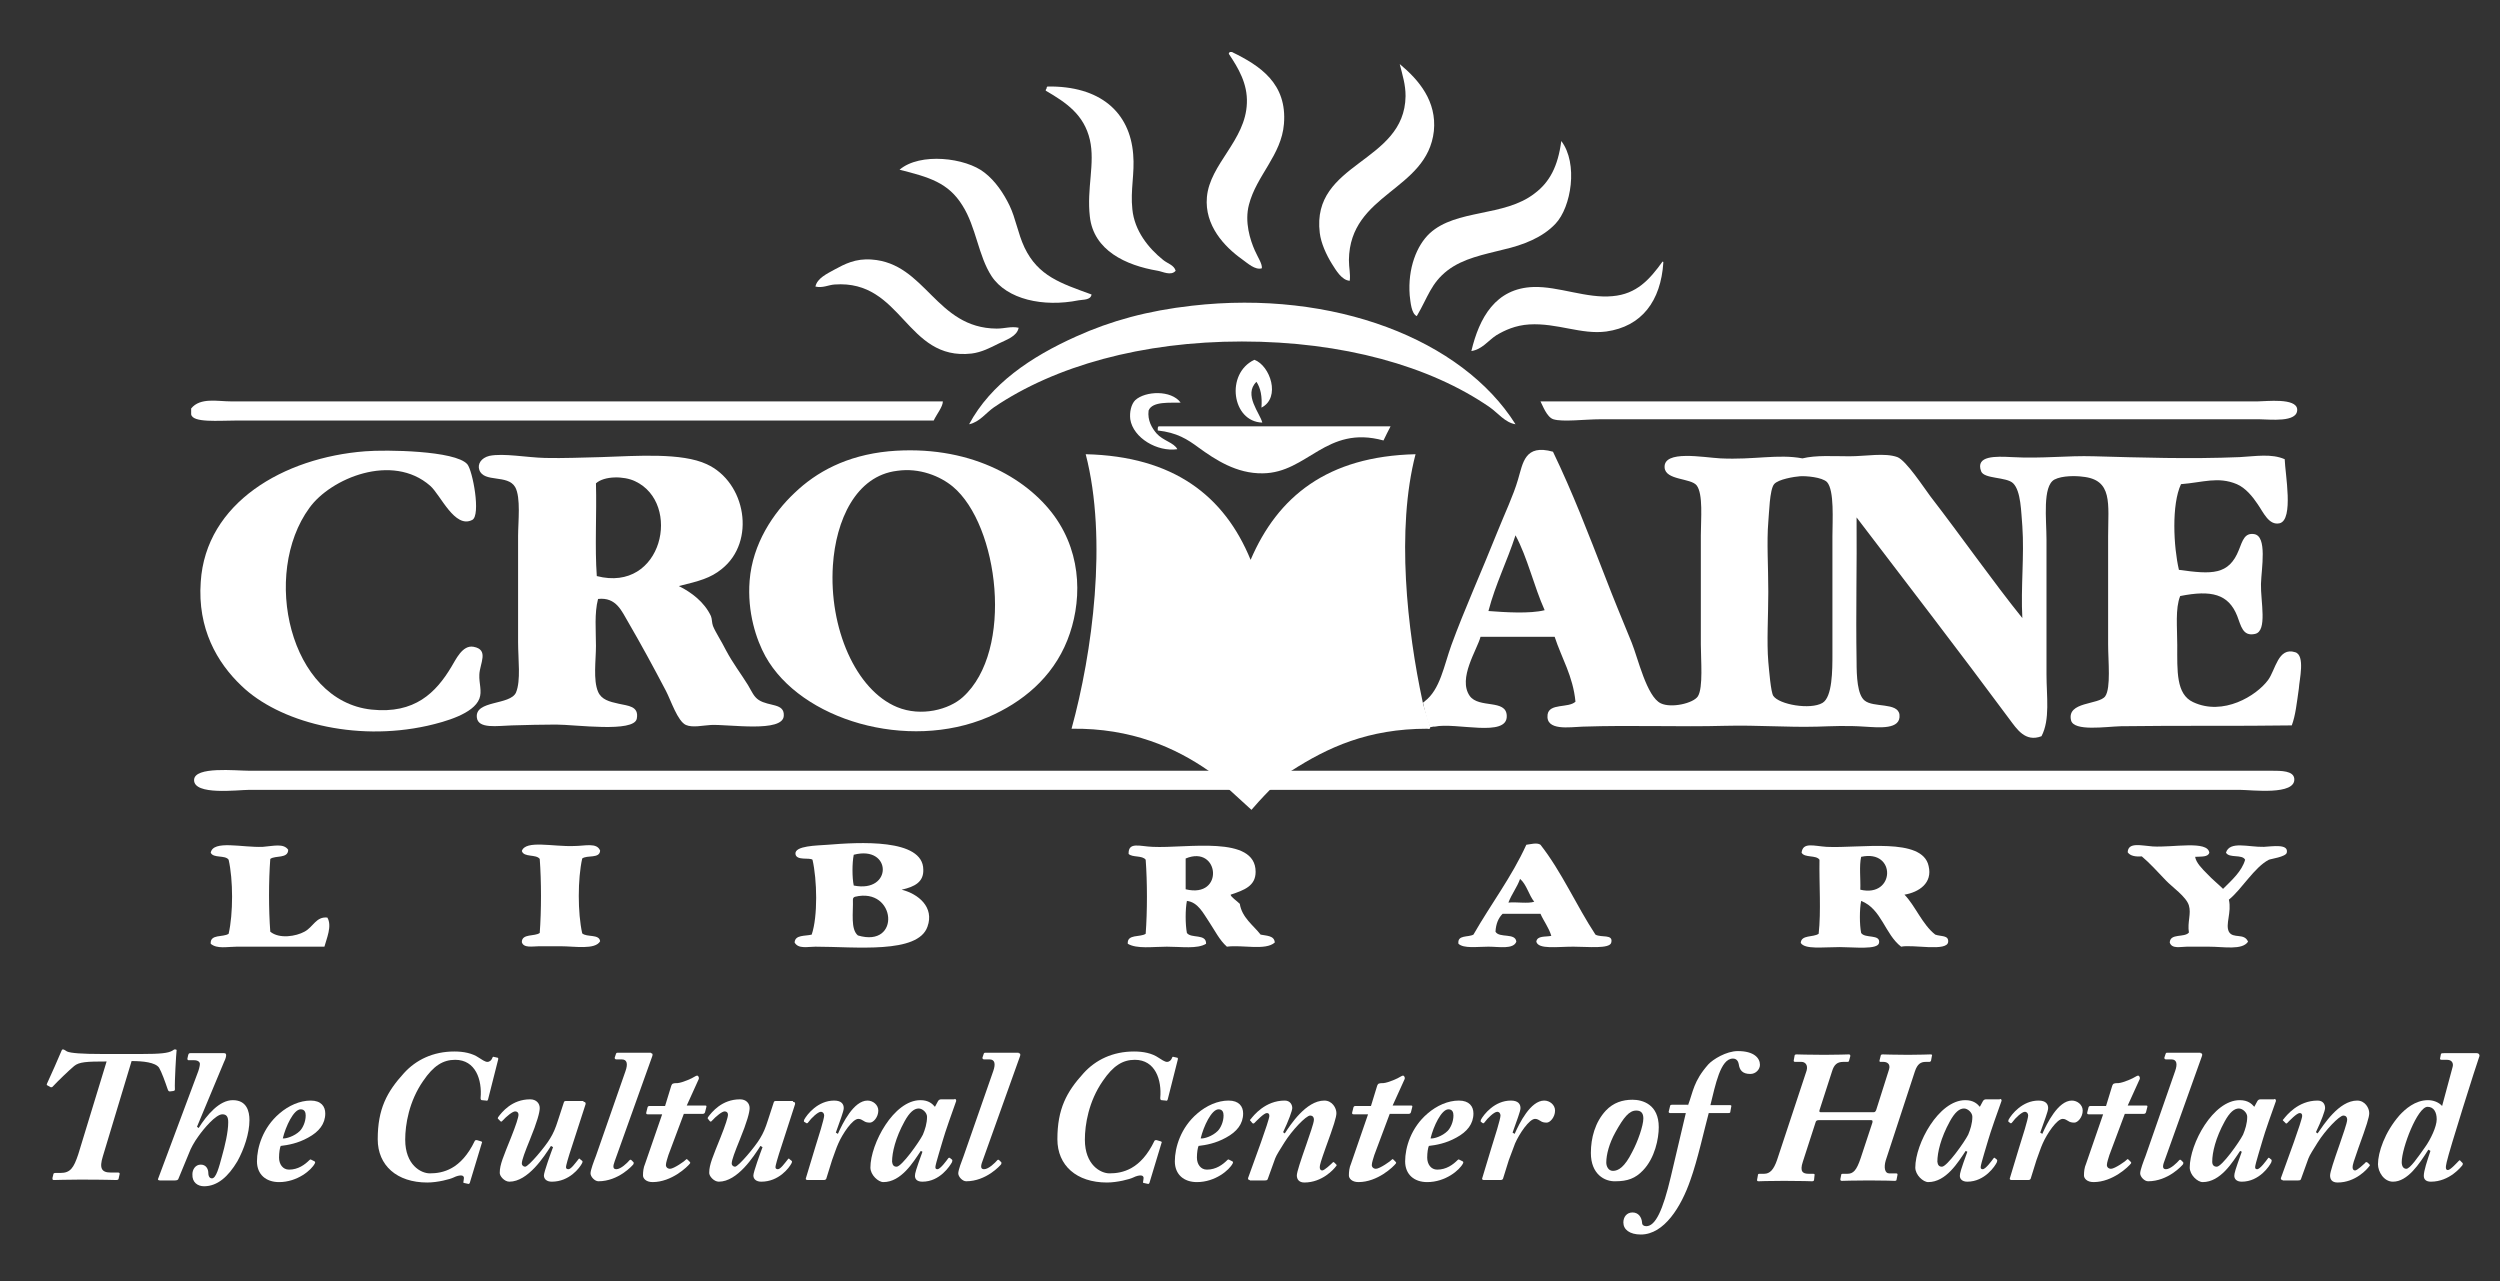<svg width="201" height="103" viewBox="0 0 201 103" fill="none" xmlns="http://www.w3.org/2000/svg">
<rect x="0" y="0" width="201" height="103" fill="#333333" stroke="none"/>
<path d="M184.527 52.437C183.154 52.002 182.953 53.874 182.351 54.677C181.413 55.948 178.735 57.587 176.324 56.45C174.951 55.814 175.051 53.941 175.051 51.868C175.051 50.43 174.884 48.925 175.286 47.922C177.797 47.42 179.17 47.755 179.873 49.527C180.174 50.296 180.308 51.199 181.313 50.965C182.317 50.731 181.748 48.357 181.782 46.952C181.815 45.715 182.317 43.073 181.212 42.939C180.476 42.839 180.308 43.441 180.007 44.21C179.203 46.25 177.831 46.183 175.185 45.815C174.75 43.942 174.583 40.565 175.353 38.926C177.094 38.792 178.333 38.291 179.84 38.926C180.543 39.227 181.112 39.929 181.514 40.531C181.982 41.2 182.418 42.27 183.288 42.07C184.427 41.769 183.724 38.09 183.69 36.92C182.619 36.451 181.346 36.685 180.074 36.752C176.056 36.92 172.038 36.786 168.355 36.685C166.178 36.619 164.203 36.886 161.759 36.752C160.453 36.685 158.812 36.619 159.281 37.889C159.515 38.525 161.323 38.324 161.859 38.859C162.495 39.495 162.495 41.167 162.596 42.304C162.763 44.678 162.462 47.22 162.596 49.694C160.252 46.785 157.674 43.106 155.196 39.896C154.694 39.227 153.254 37.02 152.551 36.752C151.546 36.385 150.006 36.685 148.7 36.685C147.361 36.685 146.021 36.585 144.916 36.853C142.941 36.485 141.032 36.986 138.32 36.853C136.981 36.786 133.733 36.151 133.834 37.589C133.901 38.625 135.943 38.425 136.412 39.026C136.947 39.729 136.747 41.769 136.747 43.039C136.747 46.517 136.747 48.29 136.747 51.801C136.747 53.038 136.947 55.279 136.512 55.981C136.144 56.55 134.369 56.951 133.532 56.55C132.394 56.015 131.691 52.905 131.188 51.667C130.351 49.627 129.715 48.089 129.112 46.517C127.639 42.739 126.467 39.662 124.86 36.318C122.583 35.682 122.449 37.221 122.047 38.558C121.679 39.829 120.976 41.3 120.373 42.805C119.134 45.915 117.728 49.026 116.69 51.868C116.087 53.54 115.786 55.446 114.547 56.383C114.547 56.416 114.38 56.483 114.413 56.516C114.547 57.085 114.681 57.787 114.982 58.456C114.982 58.489 115.284 58.389 115.351 58.422C117.058 58.055 121.21 59.325 121.143 57.553C121.11 56.182 118.9 56.985 118.163 55.948C117.192 54.543 118.766 52.236 119.034 51.199C121.009 51.199 122.985 51.199 124.994 51.199C125.563 52.938 126.467 54.343 126.668 56.416C126.099 56.951 124.559 56.516 124.425 57.453C124.257 58.79 126.199 58.456 127.237 58.422C131.222 58.289 135.106 58.456 138.655 58.356C141.401 58.289 143.644 58.489 146.122 58.422C147.227 58.389 148.466 58.322 149.906 58.422C151.077 58.489 152.852 58.69 152.718 57.453C152.584 56.45 150.609 56.918 149.906 56.316C149.336 55.847 149.269 54.41 149.269 53.172C149.202 49.159 149.303 45.447 149.269 41.601C153.321 46.919 157.573 52.437 161.558 57.821C162.16 58.623 162.83 59.693 164.136 59.192C164.839 57.854 164.538 55.981 164.538 54.209C164.538 50.43 164.538 47.186 164.538 43.374C164.538 41.769 164.203 39.093 165.174 38.558C165.81 38.224 166.948 38.257 167.417 38.324C169.895 38.558 169.493 40.498 169.493 43.14C169.493 46.384 169.493 48.691 169.493 51.801C169.493 53.139 169.728 55.312 169.259 55.981C168.757 56.684 166.145 56.383 166.513 57.921C166.748 58.824 169.292 58.422 170.531 58.389C175.353 58.322 179.94 58.389 184.259 58.322C184.561 57.52 184.661 56.516 184.829 55.346C184.862 54.677 185.364 52.671 184.527 52.437ZM119.67 49.126C120.239 46.952 121.177 45.113 121.847 43.039C122.818 44.845 123.32 47.119 124.19 49.059C123.018 49.36 120.976 49.226 119.67 49.126ZM147.327 43.106C147.327 46.45 147.327 49.226 147.327 52.57C147.327 53.874 147.327 56.048 146.524 56.516C145.553 57.085 143.041 56.65 142.573 55.948C142.372 55.647 142.238 53.908 142.171 53.206C142.037 51.6 142.171 49.527 142.171 47.587C142.171 45.514 142.037 43.575 142.171 41.969C142.238 41.3 142.271 39.361 142.64 38.926C142.974 38.525 144.28 38.324 144.716 38.291C145.184 38.257 146.49 38.358 146.892 38.759C147.495 39.428 147.327 41.869 147.327 43.106Z" fill="white"/>
<path fill-rule="evenodd" clip-rule="evenodd" d="M98.876 4.181C98.943 4.181 98.977 4.181 99.044 4.181C101.32 5.284 103.497 6.722 103.229 9.966C103.028 12.474 101.019 14.113 100.416 16.454C100.048 17.858 100.517 19.296 100.885 20.132C101.153 20.734 101.488 21.202 101.454 21.57C100.918 21.738 100.316 21.169 99.847 20.835C98.441 19.831 96.834 18.126 97.035 15.852C97.269 13.177 100.148 11.304 100.249 8.294C100.316 6.722 99.546 5.451 98.809 4.348C98.776 4.314 98.809 4.248 98.876 4.181Z" fill="white"/>
<path fill-rule="evenodd" clip-rule="evenodd" d="M112.538 5.15C114.112 6.455 115.518 8.16 115.284 10.534C114.748 15.35 108.52 15.517 108.453 20.901C108.453 21.57 108.587 22.005 108.52 22.573C107.884 22.54 107.415 21.737 107.08 21.202C106.645 20.5 106.21 19.564 106.109 18.728C105.406 13.009 112.94 13.143 113.007 7.725C113.007 6.789 112.773 6.087 112.538 5.15Z" fill="white"/>
<path fill-rule="evenodd" clip-rule="evenodd" d="M94.523 21.77C94.155 22.205 93.485 21.837 93.083 21.77C90.505 21.335 87.927 20.132 87.625 17.423C87.358 15.149 88.061 13.142 87.625 11.236C87.157 9.23 85.75 8.26 84.076 7.29C84.076 7.19 84.11 7.156 84.143 7.123C84.143 7.023 84.177 6.989 84.21 6.956C88.429 6.889 90.84 8.996 91.108 12.407C91.242 13.945 90.873 15.283 91.041 16.821C91.208 18.56 92.347 19.964 93.519 20.901C93.887 21.202 94.389 21.302 94.523 21.77Z" fill="white"/>
<path fill-rule="evenodd" clip-rule="evenodd" d="M125.528 11.337C126.9 13.143 126.331 16.654 125.059 17.992C124.021 19.095 122.481 19.697 120.874 20.065C119.3 20.466 117.659 20.767 116.387 21.737C115.047 22.774 114.813 23.878 113.909 25.416C113.474 25.215 113.407 24.312 113.34 23.744C113.172 21.57 113.909 19.731 114.947 18.761C117.09 16.788 120.94 17.457 123.385 15.55C124.59 14.648 125.26 13.377 125.528 11.337Z" fill="white"/>
<path fill-rule="evenodd" clip-rule="evenodd" d="M87.76 23.677C87.693 24.145 87.057 24.078 86.722 24.145C83.876 24.714 80.963 24.078 79.724 22.206C78.653 20.567 78.485 18.259 77.38 16.52C76.242 14.681 74.701 14.246 72.324 13.645C73.965 12.24 77.648 12.675 79.155 13.879C80.025 14.547 80.695 15.551 81.164 16.52C81.666 17.557 81.833 18.761 82.369 19.898C83.474 22.206 85.282 22.774 87.76 23.677Z" fill="white"/>
<path fill-rule="evenodd" clip-rule="evenodd" d="M81.9 26.352C81.766 27.054 80.896 27.321 80.293 27.622C79.623 27.957 78.92 28.325 78.117 28.425C72.826 29.027 72.558 22.472 67.101 22.874C66.599 22.907 66.163 23.175 65.561 23.041C65.694 22.372 66.498 22.004 67.101 21.67C67.904 21.235 68.775 20.767 70.081 20.867C74.433 21.168 75.237 26.385 80.126 26.419C80.795 26.419 81.298 26.218 81.9 26.352Z" fill="white"/>
<path fill-rule="evenodd" clip-rule="evenodd" d="M133.666 21.035C133.733 21.035 133.733 21.069 133.733 21.102C133.532 24.212 131.992 26.252 129.146 26.653C127.137 26.921 125.195 25.951 122.951 26.085C121.846 26.152 120.976 26.553 120.306 26.954C119.637 27.389 119.168 28.091 118.297 28.225C118.933 25.55 120.239 23.175 123.286 23.075C125.295 23.008 127.572 24.012 129.648 23.811C131.59 23.644 132.628 22.473 133.666 21.035Z" fill="white"/>
<path fill-rule="evenodd" clip-rule="evenodd" d="M121.847 34.111C121.009 33.977 120.44 33.208 119.771 32.739C114.982 29.429 107.951 27.456 99.848 27.456C91.812 27.456 84.814 29.429 79.925 32.739C79.289 33.174 78.753 33.943 77.916 34.111C79.657 30.867 82.871 28.693 86.521 27.054C89.334 25.784 92.28 24.981 95.83 24.58C107.214 23.276 117.561 27.288 121.847 34.111Z" fill="white"/>
<path fill-rule="evenodd" clip-rule="evenodd" d="M101.421 32.773C101.488 31.87 101.354 31.201 101.019 30.699C99.948 31.736 101.32 33.241 101.488 33.977C99.044 33.91 98.508 30.03 100.852 28.927C102.124 29.395 102.994 31.97 101.421 32.773Z" fill="white"/>
<path fill-rule="evenodd" clip-rule="evenodd" d="M94.926 32.371C94.122 32.404 92.649 32.237 92.347 33.006C92.247 33.809 92.615 34.411 92.984 34.846C93.519 35.448 94.39 35.581 94.658 36.116C93.051 36.35 91.109 35.214 90.874 33.709C90.807 33.14 90.941 32.505 91.276 32.17C92.08 31.435 94.156 31.334 94.926 32.371Z" fill="white"/>
<path fill-rule="evenodd" clip-rule="evenodd" d="M15.369 33.308C15.369 33.141 15.369 32.974 15.369 32.84C16.106 31.937 17.479 32.272 18.584 32.272C37.602 32.272 56.989 32.272 75.806 32.272C75.806 32.706 75.304 33.308 75.07 33.81C57.19 33.81 37.368 33.81 19.052 33.81C17.579 33.81 15.47 34.011 15.369 33.308Z" fill="white"/>
<path fill-rule="evenodd" clip-rule="evenodd" d="M123.854 32.271C142.906 32.271 162.226 32.271 181.546 32.271C182.182 32.271 184.627 31.97 184.694 32.906C184.761 34.01 182.45 33.709 181.647 33.709C163.9 33.709 146.556 33.709 128.676 33.709C127.437 33.709 125.629 33.943 124.892 33.709C124.357 33.541 124.022 32.572 123.854 32.271Z" fill="white"/>
<path fill-rule="evenodd" clip-rule="evenodd" d="M111.802 34.277C111.601 34.645 111.433 35.013 111.232 35.414C106.612 34.144 105.138 38.023 101.522 38.056C99.412 38.09 97.705 36.953 96.365 35.983C95.461 35.314 94.624 34.779 93.084 34.612C93.084 34.545 93.084 34.511 93.084 34.444C93.084 34.344 93.118 34.311 93.151 34.277C99.379 34.277 105.574 34.277 111.802 34.277Z" fill="white"/>
<path fill-rule="evenodd" clip-rule="evenodd" d="M29.365 36.284C31.006 36.15 36.597 36.217 37.569 37.32C38.004 37.822 38.673 41.434 37.97 41.801C36.564 42.537 35.426 39.795 34.589 39.059C31.541 36.384 26.586 38.457 24.878 40.832C20.994 46.149 23.271 56.349 29.867 57.051C33.35 57.419 35.057 55.68 36.296 53.606C36.631 53.071 37.167 51.834 38.071 52.001C39.343 52.235 38.573 53.339 38.539 54.242C38.506 54.944 38.774 55.579 38.539 56.181C38.071 57.385 35.827 58.021 34.354 58.355C28.461 59.659 22.401 58.021 19.421 55.145C17.445 53.272 15.871 50.53 16.139 46.784C16.541 40.43 22.802 36.785 29.365 36.284Z" fill="white"/>
<path fill-rule="evenodd" clip-rule="evenodd" d="M71.453 36.284C77.815 35.715 82.503 38.357 84.78 41.501C87.09 44.711 86.956 48.59 85.818 51.466C84.612 54.509 82.168 56.482 79.456 57.653C72.96 60.428 64.388 57.887 61.542 52.77C60.806 51.433 60.069 49.225 60.27 46.684C60.504 43.708 62.178 41.233 63.886 39.628C65.627 37.956 68.038 36.618 71.453 36.284ZM66.966 45.447C66.632 50.496 68.808 55.479 72.123 56.85C74.065 57.653 76.308 57.051 77.413 56.048C81.565 52.302 80.293 42.203 76.61 39.126C75.605 38.29 73.931 37.588 72.123 37.855C68.808 38.257 67.201 41.835 66.966 45.447Z" fill="white"/>
<path d="M20.023 61.967C18.952 61.967 15.637 61.599 15.604 62.703C15.57 63.974 19.119 63.505 20.023 63.505C21.999 63.505 24.175 63.505 25.314 63.505C48.317 63.505 98.944 63.505 98.944 63.505L97.571 61.967C97.571 61.967 45.538 61.967 20.023 61.967Z" fill="white"/>
<path d="M184.46 62.602C184.393 61.967 183.422 61.967 182.619 61.967C156.502 61.967 103.263 61.967 103.263 61.967L101.924 63.505C101.924 63.505 155.732 63.505 180.107 63.505C181.011 63.505 184.594 63.973 184.46 62.602Z" fill="white"/>
<path fill-rule="evenodd" clip-rule="evenodd" d="M54.578 47.119C55.583 47.621 56.621 48.39 57.157 49.527C57.257 49.761 57.224 50.062 57.324 50.329C57.525 50.831 57.994 51.533 58.362 52.269C58.931 53.339 59.534 54.108 60.137 55.078C60.471 55.647 60.605 56.014 61.007 56.282C61.844 56.817 63.083 56.516 63.016 57.553C62.949 58.924 58.596 58.221 57.157 58.288C56.52 58.322 55.683 58.523 55.148 58.288C54.478 57.987 53.942 56.315 53.541 55.546C52.469 53.506 51.598 51.901 50.493 49.995C49.991 49.159 49.556 47.988 48.083 48.156C47.781 49.326 47.915 50.63 47.915 51.934C47.915 53.072 47.681 54.677 48.083 55.613C48.351 56.248 48.987 56.416 49.757 56.583C50.46 56.75 51.398 56.75 51.197 57.787C50.962 58.924 46.275 58.255 44.701 58.255C43.362 58.255 42.591 58.288 41.152 58.322C39.98 58.355 38.44 58.623 38.339 57.687C38.172 56.282 41.018 56.717 41.486 55.68C41.888 54.71 41.654 53.038 41.654 51.6C41.654 48.858 41.654 46.082 41.654 43.106C41.654 41.969 41.888 39.996 41.419 39.16C40.817 38.123 38.908 38.825 38.54 37.789C38.373 37.321 38.674 36.819 39.344 36.652C40.482 36.418 42.357 36.785 43.83 36.819C45.304 36.852 46.877 36.785 48.317 36.752C51.264 36.652 54.813 36.384 56.822 37.321C59.969 38.759 60.806 43.541 58.027 45.748C57.123 46.484 56.219 46.718 54.578 47.119ZM51.063 38.692C50.159 38.257 48.585 38.257 47.915 38.859C47.982 41.334 47.815 44.009 47.982 46.316C53.273 47.688 54.846 40.464 51.063 38.692Z" fill="white"/>
<path fill-rule="evenodd" clip-rule="evenodd" d="M72.492 71.531C73.831 71.866 75.137 72.936 74.568 74.508C73.798 76.715 68.775 76.113 65.561 76.113C64.925 76.113 64.188 76.314 63.887 75.778C63.92 75.143 64.724 75.277 65.26 75.143C65.762 73.672 65.695 70.729 65.326 69.124C65.092 68.923 64.021 69.224 63.954 68.656C63.887 67.987 65.695 67.987 66.532 67.92C69.01 67.719 74.233 67.385 74.233 69.926C74.266 70.896 73.563 71.297 72.492 71.531ZM68.641 68.722C68.507 69.391 68.507 70.562 68.641 71.197C71.789 71.832 71.722 67.92 68.641 68.722ZM68.742 72.1C68.641 72.133 68.574 72.2 68.574 72.334C68.608 73.371 68.373 74.708 68.976 75.21C72.458 76.247 72.057 71.297 68.742 72.1Z" fill="white"/>
<path fill-rule="evenodd" clip-rule="evenodd" d="M128.274 75.143C128.743 75.41 129.714 75.076 129.547 75.778C129.446 76.313 127.638 76.112 126.5 76.112C125.16 76.112 123.687 76.347 123.52 75.711C123.587 75.21 124.256 75.343 124.725 75.243C124.524 74.574 124.122 74.073 123.855 73.471C122.85 73.471 121.812 73.471 120.808 73.471C120.473 73.805 120.272 74.273 120.238 74.909C120.54 75.444 121.846 74.975 121.913 75.711C121.678 76.347 120.506 76.112 119.669 76.112C118.765 76.112 117.694 76.28 117.258 75.878C117.158 75.143 118.028 75.377 118.464 75.143C119.904 72.635 121.544 70.494 122.716 67.919C123.017 67.886 123.587 67.719 123.855 67.919C125.562 70.093 126.734 72.802 128.274 75.143ZM121.276 72.568C121.946 72.501 122.817 72.668 123.352 72.501C122.917 71.966 122.75 71.13 122.214 70.662C121.98 71.33 121.544 71.865 121.276 72.568Z" fill="white"/>
<path fill-rule="evenodd" clip-rule="evenodd" d="M23.17 68.321C23.17 69.057 22.132 68.756 21.731 69.057C21.597 70.829 21.597 73.137 21.731 74.909C22.467 75.511 23.806 75.277 24.476 74.909C25.179 74.541 25.414 73.672 26.318 73.772C26.72 74.441 26.251 75.478 26.083 76.113C24.074 76.113 21.396 76.113 19.018 76.113C18.282 76.113 17.445 76.314 16.942 75.879C16.875 75.076 17.947 75.377 18.382 75.076C18.751 73.471 18.751 70.729 18.382 69.124C18.114 68.723 17.143 69.024 16.942 68.555C17.143 67.519 19.454 68.154 21.128 68.087C21.998 68.02 22.802 67.786 23.17 68.321Z" fill="white"/>
<path fill-rule="evenodd" clip-rule="evenodd" d="M48.25 68.388C48.216 69.057 47.212 68.722 46.81 69.023C46.442 70.662 46.442 73.404 46.81 75.043C47.178 75.377 48.183 75.076 48.25 75.678C47.848 76.38 46.207 76.079 45.102 76.079C44.533 76.079 43.897 76.079 43.328 76.079C42.826 76.079 42.089 76.247 41.955 75.745C41.955 75.043 42.993 75.31 43.395 75.009C43.529 73.204 43.529 70.863 43.395 69.057C43.093 68.656 42.123 68.956 41.955 68.421C42.256 67.519 44.466 68.087 46.141 68.02C47.044 68.02 47.982 67.719 48.25 68.388Z" fill="white"/>
<path fill-rule="evenodd" clip-rule="evenodd" d="M98.943 71.932C98.943 72.1 99.445 72.434 99.68 72.668C99.847 73.772 100.785 74.407 101.354 75.143C101.823 75.243 102.459 75.21 102.492 75.778C101.756 76.447 99.881 75.945 98.642 76.113C98.039 75.578 97.671 74.808 97.202 74.106C96.767 73.471 96.332 72.534 95.427 72.434C95.294 73.103 95.294 74.307 95.427 75.009C95.762 75.477 97.001 75.043 96.968 75.879C96.265 76.313 94.992 76.113 93.82 76.113C92.682 76.113 91.409 76.313 90.673 75.879C90.606 75.076 91.677 75.377 92.113 75.076C92.247 73.27 92.247 70.929 92.113 69.123C91.845 68.755 91.041 68.956 90.74 68.655C90.706 67.652 91.644 68.053 92.682 68.087C95.394 68.22 100.952 67.117 100.952 70.093C100.952 71.23 100.048 71.564 98.943 71.932ZM95.327 69.023C95.327 69.859 95.327 70.695 95.327 71.498C98.475 72.267 98.039 67.886 95.327 69.023Z" fill="white"/>
<path fill-rule="evenodd" clip-rule="evenodd" d="M153.118 71.932C153.955 72.769 154.558 74.34 155.596 75.143C156.064 75.31 156.667 75.176 156.634 75.711C156.6 76.547 153.788 75.912 152.85 76.113C151.544 75.109 151.276 73.069 149.636 72.434C149.502 73.103 149.502 74.34 149.636 75.009C149.937 75.477 151.209 75.076 151.075 75.812C150.975 76.38 149.033 76.146 147.928 76.146C146.522 76.146 145.115 76.347 144.781 75.812C144.814 75.143 145.785 75.377 146.22 75.076C146.421 73.27 146.254 71.096 146.287 69.123C146.019 68.722 145.082 68.99 144.848 68.555C144.948 67.685 145.819 68.02 146.857 68.087C149.569 68.22 154.558 67.284 155.06 69.625C155.395 70.996 154.29 71.732 153.118 71.932ZM149.636 68.889C149.468 69.625 149.602 70.662 149.569 71.531C152.381 72.2 152.482 68.254 149.636 68.889Z" fill="white"/>
<path fill-rule="evenodd" clip-rule="evenodd" d="M177.629 68.555C177.528 68.923 176.992 68.856 176.49 68.89C176.557 69.358 177.059 69.86 177.461 70.261C177.863 70.696 178.365 71.097 178.734 71.465C179.437 70.763 180.24 70.06 180.508 69.124C180.274 68.656 179.236 69.024 178.968 68.555C179.269 67.586 180.776 68.121 182.015 68.087C182.685 68.054 184.024 67.82 183.857 68.555C183.79 68.89 182.551 69.057 182.417 69.124C181.245 69.726 180.24 71.498 179.202 72.334C179.437 73.371 178.901 74.308 179.202 74.909C179.537 75.511 180.441 74.976 180.743 75.712C180.274 76.414 178.801 76.113 177.595 76.113C177.026 76.113 176.39 76.113 175.821 76.113C175.318 76.113 174.615 76.314 174.448 75.779C174.481 75.01 175.62 75.411 175.988 74.976C175.854 74.14 176.189 73.471 175.988 72.803C175.787 72.1 174.615 71.298 174.146 70.796C173.443 70.06 172.841 69.392 172.204 68.856C171.702 68.89 171.267 68.823 171.066 68.522C171.099 67.686 172.137 67.987 173.075 68.054C174.716 68.154 177.495 67.552 177.629 68.555Z" fill="white"/>
<path d="M114.981 58.389C114.981 58.356 114.412 56.684 114.379 56.416C113.14 50.664 112.236 42.572 113.81 36.519C106.711 36.686 102.727 39.93 100.55 45.013C98.441 39.863 94.356 36.686 87.291 36.519C89.065 43.374 87.826 52.504 86.152 58.59C90.974 58.523 94.523 60.128 97.168 61.968C97.871 62.603 100.115 64.643 100.617 65.111C101.052 64.576 103.162 62.302 103.832 61.968C106.745 60.095 109.992 58.59 114.747 58.59C115.048 58.657 114.981 58.49 114.981 58.389Z" fill="white"/>
<path d="M4.285 94.439C4.285 94.372 4.319 94.305 4.453 94.305H4.854C5.658 94.305 5.926 93.904 6.294 92.8L8.571 85.343C6.964 85.343 6.361 85.376 5.959 85.711C5.558 86.045 4.653 86.915 4.218 87.383C4.185 87.416 4.118 87.416 4.084 87.416L3.783 87.249C3.749 87.249 3.749 87.182 3.783 87.115C3.95 86.781 4.888 84.641 4.921 84.54C4.955 84.44 4.988 84.373 5.055 84.373C5.156 84.373 5.223 84.44 5.39 84.54C5.691 84.674 6.596 84.741 8.203 84.741H11.384C12.89 84.741 13.527 84.674 13.861 84.473C13.962 84.406 13.995 84.373 14.062 84.373C14.163 84.373 14.23 84.406 14.196 84.473C14.163 84.741 14.029 86.981 14.062 87.583C14.062 87.684 14.029 87.684 13.928 87.717L13.661 87.751C13.56 87.751 13.527 87.717 13.46 87.517C13.292 87.015 12.991 86.179 12.79 85.844C12.489 85.41 11.484 85.309 10.58 85.309L8.27 92.968C7.968 93.937 8.169 94.272 8.906 94.272H9.509C9.609 94.272 9.643 94.339 9.609 94.439L9.542 94.74C9.542 94.807 9.509 94.874 9.341 94.874C9.14 94.874 8.538 94.84 6.395 94.84C5.323 94.84 4.52 94.874 4.352 94.874C4.218 94.874 4.218 94.84 4.218 94.707L4.285 94.439Z" fill="white"/>
<path d="M15.838 90.593L15.971 90.693C16.641 89.623 17.646 88.453 18.717 88.453C19.822 88.453 20.056 89.322 20.056 90.058C20.056 91.128 19.621 92.399 19.085 93.369C18.349 94.606 17.478 95.375 16.407 95.375C15.905 95.375 15.436 95.074 15.469 94.405C15.469 94.037 15.704 93.636 16.139 93.636C16.541 93.636 16.708 93.937 16.742 94.205C16.742 94.506 16.808 94.74 17.043 94.74C17.378 94.74 17.612 93.837 17.846 92.967C18.081 92.131 18.349 91.028 18.349 90.225C18.349 89.79 18.215 89.59 17.88 89.59C17.344 89.59 16.373 90.76 15.971 91.329C15.603 91.83 15.335 92.332 15.201 92.7L14.331 94.807C14.297 94.873 14.197 94.907 14.063 94.907H12.857C12.724 94.907 12.657 94.84 12.724 94.74L15.871 86.312C15.971 86.078 16.072 85.71 16.072 85.543C16.072 85.376 15.905 85.242 15.603 85.242H15.168C15.101 85.242 15.067 85.209 15.067 85.109L15.134 84.808C15.168 84.741 15.168 84.674 15.302 84.674H18.014C18.148 84.674 18.181 84.741 18.181 84.841C18.181 84.941 18.148 85.109 18.014 85.376L15.838 90.593Z" fill="white"/>
<path d="M25.281 93.369C25.348 93.402 25.348 93.469 25.314 93.536C25.047 94.071 23.908 95.041 22.435 95.041C21.397 95.041 20.66 94.439 20.66 93.369C20.66 92.265 21.129 90.66 22.468 89.523C23.205 88.888 24.109 88.486 24.98 88.486C25.817 88.486 26.151 88.954 26.151 89.523C26.151 90.359 25.649 90.994 24.779 91.463C23.942 91.931 23.138 92.065 22.569 92.132C22.502 92.265 22.435 92.666 22.435 93.068C22.435 93.603 22.736 94.038 23.238 94.038C23.975 94.038 24.511 93.636 24.879 93.269C24.913 93.235 24.946 93.202 25.013 93.235L25.281 93.369ZM24.109 90.928C24.343 90.694 24.578 90.192 24.578 89.69C24.578 89.456 24.511 89.189 24.176 89.189C23.607 89.189 22.971 90.56 22.736 91.529C22.971 91.563 23.674 91.362 24.109 90.928Z" fill="white"/>
<path d="M37.769 95.108C37.735 95.174 37.702 95.208 37.602 95.174L37.3 95.108C37.267 95.108 37.233 95.074 37.267 94.974C37.267 94.907 37.3 94.806 37.3 94.706C37.3 94.606 37.233 94.505 37.066 94.505C36.932 94.505 36.731 94.539 36.463 94.673C36.195 94.806 35.191 95.074 34.354 95.074C31.909 95.074 30.369 93.703 30.369 91.596C30.369 89.155 31.106 87.784 32.478 86.279C33.45 85.209 34.822 84.54 36.53 84.54C37.267 84.54 37.97 84.674 38.505 85.042C38.706 85.175 39.008 85.376 39.175 85.376C39.376 85.376 39.51 85.242 39.577 85.075C39.611 84.975 39.644 84.941 39.711 84.975L40.012 85.042C40.046 85.042 40.079 85.109 40.046 85.209L39.242 88.386C39.209 88.486 39.175 88.519 39.075 88.486L38.74 88.453C38.673 88.453 38.639 88.386 38.639 88.285C38.773 86.814 38.238 85.209 36.597 85.209C35.626 85.209 34.856 85.677 34.019 86.914C32.88 88.553 32.579 90.426 32.579 91.63C32.579 93.669 33.851 94.338 34.554 94.338C35.593 94.338 37.066 94.037 38.171 91.73C38.204 91.663 38.271 91.663 38.338 91.663L38.673 91.763C38.773 91.797 38.773 91.83 38.74 91.897L37.769 95.108Z" fill="white"/>
<path d="M46.911 88.586C47.045 88.586 47.112 88.653 47.078 88.787L46.04 91.997C45.638 93.201 45.504 93.736 45.504 93.837C45.504 93.97 45.605 94.004 45.705 94.004C45.906 94.004 46.241 93.536 46.509 93.201C46.542 93.134 46.609 93.134 46.643 93.201L46.81 93.335C46.844 93.368 46.844 93.435 46.81 93.502C46.609 93.903 45.772 95.007 44.366 95.007C43.964 95.007 43.73 94.806 43.73 94.505C43.73 94.238 44.299 92.666 44.466 92.231L44.299 92.131C43.763 92.967 42.457 95.007 40.951 95.007C40.549 95.007 40.147 94.539 40.181 94.271C40.181 93.636 40.482 92.967 41.085 91.462C41.486 90.459 41.687 89.824 41.687 89.623C41.687 89.456 41.587 89.356 41.419 89.356C41.218 89.356 40.75 89.723 40.381 90.125C40.348 90.192 40.248 90.192 40.214 90.125L40.047 89.957C40.013 89.924 40.013 89.891 40.047 89.824C40.348 89.422 41.151 88.386 42.625 88.386C43.127 88.386 43.395 88.72 43.395 89.088C43.395 89.422 43.194 90.192 42.591 91.663C42.223 92.566 41.955 93.268 41.955 93.536C41.955 93.703 42.089 93.803 42.223 93.803C42.491 93.803 43.864 92.165 44.232 91.529C44.5 91.094 44.667 90.693 44.868 90.058L45.337 88.62C45.37 88.519 45.437 88.519 45.571 88.519H46.911V88.586Z" fill="white"/>
<path d="M52.334 84.674C52.468 84.674 52.501 84.774 52.434 84.942L49.42 93.369C49.253 93.804 49.287 94.004 49.554 94.004C49.923 94.004 50.459 93.469 50.626 93.269C50.659 93.235 50.726 93.235 50.76 93.269L50.927 93.436C50.961 93.469 50.961 93.536 50.927 93.603C50.86 93.703 49.722 94.974 48.115 94.974C47.813 94.974 47.478 94.606 47.478 94.339C47.478 94.071 47.746 93.369 47.914 92.934L50.291 86.112C50.492 85.543 50.425 85.176 49.99 85.176H49.554C49.454 85.176 49.42 85.109 49.42 85.042L49.521 84.741C49.554 84.641 49.588 84.641 49.688 84.641H52.334V84.674Z" fill="white"/>
<path d="M55.213 88.887H56.72C56.787 88.887 56.82 88.921 56.787 89.021L56.686 89.422C56.653 89.523 56.586 89.556 56.485 89.556H54.979L53.74 92.867C53.673 93.101 53.539 93.469 53.539 93.669C53.539 93.837 53.673 93.97 53.874 93.97C54.175 93.97 55.079 93.335 55.146 93.235C55.18 93.168 55.247 93.201 55.28 93.235L55.447 93.402C55.481 93.435 55.514 93.469 55.481 93.536C55.28 93.803 54.008 95.04 52.468 95.04C51.932 95.04 51.697 94.74 51.697 94.505C51.697 94.204 51.731 93.87 51.865 93.569L53.238 89.59H52.066C51.965 89.59 51.932 89.523 51.965 89.422L52.066 89.021C52.099 88.954 52.133 88.921 52.233 88.921H53.472L53.974 87.282C54.041 87.115 54.108 87.081 54.477 87.081C54.878 87.048 55.682 86.68 55.816 86.58C55.883 86.546 55.983 86.48 56.05 86.48C56.151 86.48 56.218 86.647 56.184 86.747L55.213 88.887Z" fill="white"/>
<path d="M63.752 88.586C63.886 88.586 63.953 88.653 63.92 88.787L62.882 91.997C62.48 93.201 62.346 93.736 62.346 93.837C62.346 93.97 62.446 94.004 62.547 94.004C62.748 94.004 63.083 93.536 63.35 93.201C63.384 93.134 63.451 93.134 63.484 93.201L63.652 93.335C63.685 93.368 63.685 93.435 63.652 93.502C63.451 93.903 62.614 95.007 61.208 95.007C60.806 95.007 60.571 94.806 60.571 94.505C60.571 94.238 61.141 92.666 61.308 92.231L61.141 92.131C60.605 92.967 59.299 95.007 57.792 95.007C57.39 95.007 56.989 94.539 57.022 94.271C57.022 93.636 57.323 92.967 57.926 91.462C58.328 90.459 58.529 89.824 58.529 89.623C58.529 89.456 58.428 89.356 58.261 89.356C58.06 89.356 57.591 89.723 57.223 90.125C57.19 90.192 57.089 90.192 57.056 90.125L56.922 89.957C56.888 89.924 56.888 89.891 56.922 89.824C57.223 89.422 58.026 88.386 59.5 88.386C60.002 88.386 60.27 88.72 60.27 89.088C60.27 89.422 60.069 90.192 59.466 91.663C59.098 92.566 58.83 93.268 58.83 93.536C58.83 93.703 58.964 93.803 59.098 93.803C59.366 93.803 60.739 92.165 61.107 91.529C61.375 91.094 61.542 90.693 61.743 90.058L62.212 88.62C62.245 88.519 62.312 88.519 62.446 88.519H63.752V88.586Z" fill="white"/>
<path d="M64.924 94.874C64.823 94.874 64.757 94.807 64.79 94.74L65.527 92.299C65.794 91.463 66.263 89.958 66.263 89.69C66.263 89.523 66.163 89.389 65.995 89.389C65.761 89.389 65.225 89.891 64.991 90.225C64.924 90.326 64.857 90.326 64.823 90.292L64.656 90.192C64.623 90.158 64.623 90.125 64.656 90.025C64.89 89.59 65.761 88.486 67.067 88.486C67.669 88.486 67.837 88.787 67.837 89.088C67.837 89.356 67.536 90.091 67.201 91.061L67.368 91.162C67.737 90.326 68.641 88.486 69.746 88.486C70.181 88.486 70.616 88.821 70.616 89.289C70.616 89.824 70.214 90.259 69.946 90.259C69.746 90.259 69.578 90.225 69.444 90.125C69.31 90.058 69.21 89.958 69.009 89.958C68.54 89.958 67.737 91.162 67.402 91.931C67.234 92.299 67.1 92.733 66.899 93.269L66.431 94.773C66.397 94.84 66.33 94.874 66.23 94.874H64.924Z" fill="white"/>
<path d="M76.744 88.353C76.845 88.353 76.878 88.419 76.878 88.52C76.644 89.155 75.941 91.162 75.807 91.663C75.74 91.931 75.204 93.603 75.204 93.837C75.204 93.971 75.271 94.004 75.371 94.004C75.606 94.004 76.108 93.302 76.208 93.168C76.275 93.068 76.309 93.068 76.376 93.101L76.543 93.235C76.577 93.268 76.577 93.335 76.543 93.436C76.376 93.737 75.572 95.007 74.166 95.007C73.697 95.007 73.563 94.773 73.563 94.539C73.563 94.339 73.63 94.071 74.166 92.6L74.032 92.533C73.429 93.436 72.458 95.041 71.019 95.041C70.617 95.041 69.981 94.472 69.981 93.87C69.981 91.964 71.856 88.453 73.999 88.453C74.668 88.453 74.969 88.754 75.17 88.988L75.405 88.553C75.472 88.419 75.572 88.386 75.673 88.386H76.744V88.353ZM72.09 93.803C72.492 93.803 73.898 91.831 74.199 91.228C74.367 90.827 74.534 90.326 74.534 89.79C74.534 89.456 74.166 89.122 73.865 89.122C73.496 89.122 73.128 89.423 72.726 90.158C71.99 91.496 71.722 92.666 71.722 93.402C71.755 93.67 71.856 93.803 72.09 93.803Z" fill="white"/>
<path d="M81.9 84.674C82.034 84.674 82.067 84.774 82.001 84.942L78.987 93.369C78.82 93.804 78.853 94.004 79.121 94.004C79.489 94.004 80.025 93.469 80.192 93.269C80.226 93.235 80.293 93.235 80.326 93.269L80.494 93.436C80.527 93.469 80.527 93.536 80.494 93.603C80.427 93.703 79.288 94.974 77.681 94.974C77.38 94.974 77.045 94.606 77.045 94.339C77.045 94.071 77.313 93.369 77.48 92.934L79.858 86.112C80.058 85.543 79.992 85.176 79.556 85.176H79.121C79.02 85.176 78.987 85.109 78.987 85.042L79.087 84.741C79.121 84.641 79.154 84.641 79.255 84.641H81.9V84.674Z" fill="white"/>
<path d="M92.414 95.108C92.38 95.174 92.347 95.208 92.246 95.174L91.945 95.108C91.911 95.108 91.878 95.074 91.911 94.974C91.911 94.907 91.945 94.806 91.945 94.706C91.945 94.606 91.878 94.505 91.71 94.505C91.576 94.505 91.376 94.539 91.108 94.673C90.84 94.806 89.835 95.074 88.998 95.074C86.554 95.074 85.014 93.703 85.014 91.596C85.014 89.155 85.75 87.784 87.123 86.279C88.094 85.209 89.467 84.54 91.175 84.54C91.911 84.54 92.615 84.674 93.15 85.042C93.351 85.175 93.652 85.376 93.82 85.376C94.021 85.376 94.155 85.242 94.222 85.075C94.255 84.975 94.289 84.941 94.356 84.975L94.657 85.042C94.69 85.042 94.724 85.109 94.69 85.209L93.887 88.386C93.853 88.486 93.82 88.519 93.719 88.486L93.385 88.453C93.318 88.453 93.284 88.386 93.284 88.285C93.418 86.814 92.882 85.209 91.242 85.209C90.271 85.209 89.501 85.677 88.663 86.914C87.525 88.553 87.224 90.426 87.224 91.63C87.224 93.669 88.496 94.338 89.199 94.338C90.237 94.338 91.71 94.037 92.815 91.73C92.849 91.663 92.916 91.663 92.983 91.663L93.318 91.763C93.418 91.797 93.418 91.83 93.385 91.897L92.414 95.108Z" fill="white"/>
<path d="M99.078 93.369C99.145 93.402 99.145 93.469 99.111 93.536C98.843 94.071 97.705 95.041 96.232 95.041C95.194 95.041 94.457 94.439 94.457 93.369C94.457 92.265 94.926 90.66 96.265 89.523C97.002 88.888 97.906 88.486 98.776 88.486C99.613 88.486 99.948 88.954 99.948 89.523C99.948 90.359 99.446 90.994 98.575 91.463C97.738 91.931 96.935 92.065 96.365 92.132C96.299 92.265 96.232 92.666 96.232 93.068C96.232 93.603 96.533 94.038 97.035 94.038C97.772 94.038 98.308 93.636 98.676 93.269C98.709 93.235 98.743 93.202 98.81 93.235L99.078 93.369ZM97.906 90.928C98.14 90.694 98.374 90.192 98.374 89.69C98.374 89.456 98.308 89.189 97.973 89.189C97.403 89.189 96.767 90.56 96.533 91.529C96.801 91.563 97.471 91.362 97.906 90.928Z" fill="white"/>
<path d="M100.482 94.874C100.382 94.874 100.315 94.807 100.348 94.707L101.386 91.831C101.721 90.894 102.056 89.891 102.056 89.724C102.056 89.556 101.989 89.49 101.855 89.49C101.621 89.49 101.052 90.091 100.851 90.292C100.817 90.326 100.75 90.359 100.683 90.292L100.549 90.125C100.482 90.091 100.482 90.025 100.549 89.991C100.784 89.69 101.721 88.486 103.295 88.486C103.73 88.486 103.898 88.821 103.898 89.088C103.898 89.289 103.596 90.125 103.161 91.028L103.295 91.128C103.73 90.459 105.003 88.486 106.476 88.486C107.112 88.486 107.447 89.088 107.447 89.49C107.447 89.824 107.246 90.459 106.576 92.299C106.208 93.335 106.108 93.67 106.108 93.837C106.108 94.004 106.174 94.105 106.308 94.105C106.476 94.105 106.978 93.636 107.146 93.469C107.179 93.402 107.246 93.436 107.279 93.469L107.413 93.603C107.48 93.636 107.48 93.737 107.413 93.77C107.246 94.004 106.308 95.074 104.869 95.074C104.433 95.074 104.266 94.807 104.266 94.506C104.266 94.238 104.567 93.335 105.036 91.998C105.27 91.295 105.639 90.292 105.639 90.025C105.639 89.791 105.505 89.69 105.337 89.69C105.003 89.69 103.864 90.894 103.261 91.864C102.927 92.399 102.625 92.867 102.525 93.135L101.922 94.807C101.889 94.874 101.855 94.907 101.688 94.907H100.482V94.874Z" fill="white"/>
<path d="M111.967 88.887H113.474C113.541 88.887 113.574 88.921 113.541 89.021L113.44 89.422C113.407 89.523 113.34 89.556 113.239 89.556H111.733L110.494 92.867C110.427 93.101 110.293 93.469 110.293 93.669C110.293 93.837 110.427 93.97 110.628 93.97C110.929 93.97 111.833 93.335 111.9 93.235C111.934 93.168 112.001 93.201 112.034 93.235L112.201 93.402C112.235 93.435 112.268 93.469 112.235 93.536C112.034 93.803 110.762 95.04 109.221 95.04C108.686 95.04 108.451 94.74 108.451 94.505C108.451 94.204 108.485 93.87 108.619 93.569L109.992 89.59H108.82C108.719 89.59 108.686 89.523 108.719 89.422L108.82 89.021C108.853 88.954 108.887 88.921 108.987 88.921H110.226L110.728 87.282C110.795 87.115 110.862 87.081 111.23 87.081C111.632 87.048 112.436 86.68 112.57 86.58C112.637 86.546 112.737 86.48 112.804 86.48C112.905 86.48 112.972 86.647 112.938 86.747L111.967 88.887Z" fill="white"/>
<path d="M117.593 93.369C117.66 93.402 117.66 93.469 117.627 93.536C117.359 94.071 116.22 95.041 114.747 95.041C113.709 95.041 112.973 94.439 112.973 93.369C112.973 92.265 113.441 90.66 114.781 89.523C115.517 88.888 116.421 88.486 117.292 88.486C118.129 88.486 118.464 88.954 118.464 89.523C118.464 90.359 117.962 90.994 117.091 91.463C116.254 91.931 115.45 92.065 114.881 92.132C114.814 92.265 114.747 92.666 114.747 93.068C114.747 93.603 115.049 94.038 115.551 94.038C116.287 94.038 116.823 93.636 117.191 93.269C117.225 93.235 117.258 93.202 117.325 93.235L117.593 93.369ZM116.388 90.928C116.622 90.694 116.857 90.192 116.857 89.69C116.857 89.456 116.79 89.189 116.455 89.189C115.886 89.189 115.249 90.56 115.015 91.529C115.283 91.563 115.953 91.362 116.388 90.928Z" fill="white"/>
<path d="M119.301 94.874C119.2 94.874 119.133 94.807 119.167 94.74L119.904 92.299C120.171 91.463 120.64 89.958 120.64 89.69C120.64 89.523 120.54 89.389 120.372 89.389C120.138 89.389 119.602 89.891 119.368 90.225C119.301 90.326 119.234 90.326 119.2 90.292L119.066 90.192C119.033 90.158 119.033 90.125 119.066 90.025C119.301 89.59 120.171 88.486 121.477 88.486C122.08 88.486 122.247 88.787 122.247 89.088C122.247 89.356 121.946 90.091 121.611 91.061L121.779 91.162C122.147 90.326 123.051 88.486 124.156 88.486C124.591 88.486 125.026 88.821 125.026 89.289C125.026 89.824 124.625 90.259 124.357 90.259C124.156 90.259 123.989 90.225 123.855 90.125C123.721 90.058 123.62 89.958 123.419 89.958C122.951 89.958 122.147 91.162 121.812 91.931C121.678 92.299 121.511 92.733 121.31 93.269L120.841 94.773C120.808 94.84 120.741 94.874 120.64 94.874H119.301Z" fill="white"/>
<path d="M127.906 92.7C127.906 91.496 128.241 90.225 129.112 89.288C129.714 88.653 130.451 88.419 131.254 88.419C132.058 88.419 133.364 88.787 133.364 90.626C133.364 91.529 133.063 93.101 132.092 94.104C131.489 94.739 130.853 94.974 129.882 94.974C129.011 95.007 127.906 94.405 127.906 92.7ZM131.221 92.633C131.69 91.763 132.125 90.492 132.125 89.924C132.125 89.556 131.991 89.288 131.556 89.288C130.987 89.288 130.551 89.823 129.882 91.027C129.379 91.93 129.145 92.833 129.145 93.469C129.145 93.77 129.312 94.138 129.681 94.138C130.116 94.138 130.618 93.837 131.221 92.633Z" fill="white"/>
<path d="M135.708 88.888C136.143 87.751 136.143 86.948 137.348 85.577C137.717 85.176 138.788 84.507 139.726 84.507C141.032 84.507 141.5 85.075 141.5 85.61C141.5 85.978 141.166 86.346 140.73 86.346C140.094 86.346 139.86 86.045 139.793 85.543C139.759 85.376 139.659 85.109 139.324 85.109C138.319 85.109 137.918 87.249 137.516 88.854H139.09C139.19 88.854 139.223 88.888 139.19 88.988L139.123 89.356C139.123 89.456 139.09 89.49 138.956 89.49H137.382C137.047 90.727 136.478 93.302 135.909 94.874C135.172 97.014 133.799 99.255 131.924 99.255C131.02 99.255 130.518 98.853 130.518 98.285C130.518 97.85 130.786 97.482 131.254 97.482C131.723 97.482 131.991 97.85 132.025 98.318C132.025 98.485 132.159 98.586 132.359 98.586C133.096 98.586 133.699 97.315 134.335 94.606L135.54 89.49H134.268C134.201 89.49 134.134 89.423 134.168 89.356L134.268 88.955C134.268 88.888 134.301 88.821 134.435 88.821H135.708V88.888Z" fill="white"/>
<path d="M151.612 93.302C151.445 93.871 151.545 94.339 151.88 94.339H152.416C152.55 94.339 152.583 94.372 152.55 94.506L152.483 94.84C152.483 94.907 152.449 94.941 152.315 94.941C152.181 94.941 151.679 94.907 150.273 94.907C148.867 94.907 148.297 94.941 148.097 94.941C147.996 94.941 147.963 94.907 147.963 94.807L148.03 94.472C148.03 94.406 148.063 94.372 148.164 94.372H148.532C149.001 94.372 149.268 94.105 149.603 93.101L150.541 90.259C150.574 90.092 150.541 90.058 150.407 90.058H146.255C146.121 90.058 146.021 90.092 145.987 90.192L144.949 93.402C144.681 94.205 144.949 94.372 145.418 94.372H145.786C145.887 94.372 145.92 94.439 145.887 94.506L145.853 94.84C145.853 94.941 145.786 94.974 145.686 94.974C145.518 94.974 144.949 94.941 143.442 94.941C142.07 94.941 141.534 94.974 141.4 94.974C141.299 94.974 141.266 94.941 141.266 94.874L141.333 94.506C141.333 94.406 141.366 94.372 141.467 94.372H141.835C142.304 94.372 142.605 94.038 142.873 93.269L145.25 86.079C145.384 85.61 145.117 85.376 144.849 85.376H144.346C144.246 85.376 144.213 85.343 144.213 85.276L144.279 84.908C144.279 84.808 144.346 84.774 144.447 84.774C144.581 84.774 145.384 84.808 146.69 84.808C147.728 84.808 148.498 84.774 148.632 84.774C148.733 84.774 148.766 84.808 148.766 84.908L148.666 85.276C148.666 85.343 148.599 85.376 148.532 85.376H148.197C147.728 85.376 147.46 85.577 147.293 86.145L146.288 89.256C146.255 89.389 146.288 89.423 146.422 89.423H150.608C150.742 89.423 150.775 89.389 150.842 89.256L151.88 85.978C152.014 85.543 151.713 85.376 151.445 85.376H151.21C151.144 85.376 151.11 85.376 151.11 85.276L151.21 84.875C151.21 84.808 151.277 84.774 151.378 84.774C151.512 84.774 152.282 84.808 153.42 84.808C154.391 84.808 155.028 84.774 155.195 84.774C155.329 84.774 155.362 84.808 155.329 84.875L155.262 85.243C155.262 85.309 155.195 85.376 155.128 85.376H154.827C154.425 85.376 154.157 85.543 153.956 86.145L151.612 93.302Z" fill="white"/>
<path d="M160.787 88.353C160.887 88.353 160.954 88.419 160.921 88.52C160.686 89.155 159.983 91.162 159.849 91.663C159.782 91.931 159.246 93.603 159.246 93.837C159.246 93.971 159.313 94.004 159.414 94.004C159.648 94.004 160.151 93.302 160.251 93.168C160.318 93.068 160.351 93.068 160.385 93.101L160.552 93.235C160.586 93.268 160.586 93.335 160.552 93.436C160.418 93.737 159.581 95.007 158.175 95.007C157.74 95.007 157.572 94.773 157.572 94.539C157.572 94.339 157.639 94.071 158.175 92.6L158.041 92.533C157.438 93.436 156.467 95.041 155.028 95.041C154.626 95.041 153.99 94.472 153.99 93.87C153.99 91.964 155.865 88.453 158.008 88.453C158.677 88.453 158.979 88.754 159.18 88.988L159.414 88.553C159.481 88.419 159.581 88.386 159.682 88.386H160.787V88.353ZM156.133 93.803C156.534 93.803 157.941 91.831 158.242 91.228C158.409 90.827 158.577 90.326 158.577 89.79C158.577 89.456 158.209 89.122 157.907 89.122C157.539 89.122 157.171 89.423 156.769 90.158C156.032 91.496 155.764 92.666 155.764 93.402C155.798 93.67 155.898 93.803 156.133 93.803Z" fill="white"/>
<path d="M161.724 94.874C161.624 94.874 161.557 94.807 161.59 94.74L162.327 92.299C162.595 91.463 163.064 89.958 163.064 89.69C163.064 89.523 162.963 89.389 162.796 89.389C162.561 89.389 162.026 89.891 161.791 90.225C161.724 90.326 161.657 90.326 161.624 90.292L161.49 90.192C161.456 90.158 161.456 90.125 161.49 90.025C161.724 89.59 162.595 88.486 163.901 88.486C164.503 88.486 164.671 88.787 164.671 89.088C164.671 89.356 164.369 90.091 164.035 91.061L164.202 91.162C164.57 90.326 165.474 88.486 166.579 88.486C167.015 88.486 167.45 88.821 167.45 89.289C167.45 89.824 167.048 90.259 166.78 90.259C166.579 90.259 166.412 90.225 166.278 90.125C166.144 90.058 166.044 89.958 165.843 89.958C165.374 89.958 164.57 91.162 164.235 91.931C164.068 92.299 163.934 92.733 163.733 93.269L163.264 94.773C163.231 94.84 163.164 94.874 163.064 94.874H161.724Z" fill="white"/>
<path d="M171.067 88.887H172.574C172.641 88.887 172.674 88.921 172.641 89.021L172.54 89.422C172.507 89.523 172.44 89.556 172.339 89.556H170.833L169.594 92.867C169.527 93.101 169.393 93.469 169.393 93.669C169.393 93.837 169.527 93.97 169.728 93.97C170.029 93.97 170.933 93.335 171 93.235C171.034 93.168 171.1 93.201 171.134 93.235L171.301 93.402C171.335 93.435 171.368 93.469 171.335 93.536C171.134 93.803 169.862 95.04 168.321 95.04C167.786 95.04 167.551 94.74 167.551 94.505C167.551 94.204 167.585 93.87 167.719 93.569L169.092 89.59H167.92C167.819 89.59 167.786 89.523 167.819 89.422L167.92 89.021C167.953 88.954 167.987 88.921 168.087 88.921H169.326L169.828 87.282C169.895 87.115 169.962 87.081 170.33 87.081C170.732 87.048 171.536 86.68 171.67 86.58C171.737 86.546 171.837 86.48 171.904 86.48C172.005 86.48 172.072 86.647 172.038 86.747L171.067 88.887Z" fill="white"/>
<path d="M176.925 84.674C177.059 84.674 177.092 84.774 177.025 84.942L174.012 93.369C173.844 93.804 173.878 94.004 174.146 94.004C174.514 94.004 175.05 93.469 175.217 93.269C175.25 93.235 175.317 93.235 175.351 93.269L175.518 93.436C175.552 93.469 175.552 93.536 175.518 93.603C175.451 93.703 174.313 94.974 172.706 94.974C172.404 94.974 172.07 94.606 172.07 94.339C172.07 94.071 172.337 93.369 172.505 92.934L174.882 86.112C175.083 85.543 175.016 85.176 174.581 85.176H174.146C174.045 85.176 174.012 85.109 174.012 85.042L174.112 84.741C174.146 84.641 174.179 84.641 174.246 84.641H176.925V84.674Z" fill="white"/>
<path d="M182.852 88.353C182.952 88.353 182.986 88.419 182.986 88.52C182.752 89.155 182.048 91.162 181.915 91.663C181.848 91.931 181.312 93.603 181.312 93.837C181.312 93.971 181.379 94.004 181.479 94.004C181.714 94.004 182.216 93.302 182.316 93.168C182.383 93.068 182.417 93.068 182.45 93.101L182.618 93.235C182.651 93.268 182.651 93.335 182.618 93.436C182.484 93.737 181.647 95.007 180.24 95.007C179.805 95.007 179.638 94.773 179.638 94.539C179.638 94.339 179.705 94.071 180.24 92.6L180.106 92.533C179.504 93.436 178.533 95.041 177.093 95.041C176.691 95.041 176.055 94.472 176.055 93.87C176.055 91.964 177.93 88.453 180.073 88.453C180.743 88.453 181.044 88.754 181.245 88.988L181.479 88.553C181.546 88.419 181.647 88.386 181.747 88.386H182.852V88.353ZM178.231 93.803C178.633 93.803 180.039 91.831 180.341 91.228C180.508 90.827 180.676 90.326 180.676 89.79C180.676 89.456 180.307 89.122 180.006 89.122C179.638 89.122 179.269 89.423 178.868 90.158C178.131 91.496 177.863 92.666 177.863 93.402C177.863 93.67 177.997 93.803 178.231 93.803Z" fill="white"/>
<path d="M183.522 94.874C183.421 94.874 183.354 94.807 183.388 94.707L184.426 91.831C184.761 90.894 185.095 89.891 185.095 89.724C185.095 89.556 185.029 89.49 184.895 89.49C184.66 89.49 184.091 90.091 183.89 90.292C183.857 90.326 183.79 90.359 183.756 90.292L183.589 90.125C183.522 90.091 183.522 90.025 183.589 89.991C183.823 89.69 184.761 88.486 186.334 88.486C186.803 88.486 186.937 88.821 186.937 89.088C186.937 89.289 186.636 90.125 186.2 91.028L186.334 91.128C186.803 90.459 188.042 88.486 189.515 88.486C190.151 88.486 190.486 89.088 190.486 89.49C190.486 89.824 190.285 90.459 189.616 92.299C189.247 93.335 189.147 93.67 189.147 93.837C189.147 94.004 189.214 94.105 189.348 94.105C189.515 94.105 190.018 93.636 190.185 93.469C190.218 93.402 190.285 93.436 190.352 93.469L190.486 93.603C190.553 93.636 190.553 93.737 190.486 93.77C190.319 94.004 189.381 95.074 187.942 95.074C187.473 95.074 187.339 94.807 187.339 94.506C187.339 94.238 187.64 93.335 188.109 91.998C188.343 91.295 188.712 90.292 188.712 90.025C188.712 89.791 188.578 89.69 188.41 89.69C188.076 89.69 186.937 90.894 186.334 91.864C186 92.399 185.698 92.867 185.598 93.135L184.995 94.807C184.962 94.874 184.928 94.907 184.761 94.907H183.522V94.874Z" fill="white"/>
<path d="M199.125 84.674C199.326 84.674 199.393 84.841 199.326 84.975C199.125 85.51 196.915 92.499 196.714 93.436C196.614 93.87 196.614 94.071 196.815 94.071C197.016 94.071 197.585 93.436 197.685 93.335C197.752 93.268 197.786 93.268 197.819 93.335L197.987 93.502C198.02 93.536 198.02 93.603 197.987 93.67C197.886 93.803 196.949 95.007 195.442 95.007C195.074 95.007 194.873 94.84 194.873 94.539C194.873 94.138 195.14 93.335 195.408 92.532L195.241 92.432C194.504 93.603 193.567 95.007 192.395 95.007C191.658 95.007 191.189 94.205 191.189 93.603C191.189 92.666 191.725 91.028 192.931 89.657C193.366 89.188 194.169 88.453 195.207 88.453C195.643 88.453 196.078 88.62 196.346 88.921L197.183 85.811C197.283 85.51 197.149 85.209 196.748 85.209H196.312C196.178 85.209 196.178 85.142 196.178 85.109L196.245 84.774C196.245 84.707 196.279 84.674 196.513 84.674H199.125ZM195.174 88.988C194.37 88.988 193.098 92.298 193.098 93.436C193.098 93.803 193.265 93.971 193.466 93.971C193.768 93.971 194.404 93.034 194.973 92.232C195.408 91.63 195.911 90.593 195.911 89.991C195.911 89.422 195.676 88.988 195.174 88.988Z" fill="white"/>
</svg>
